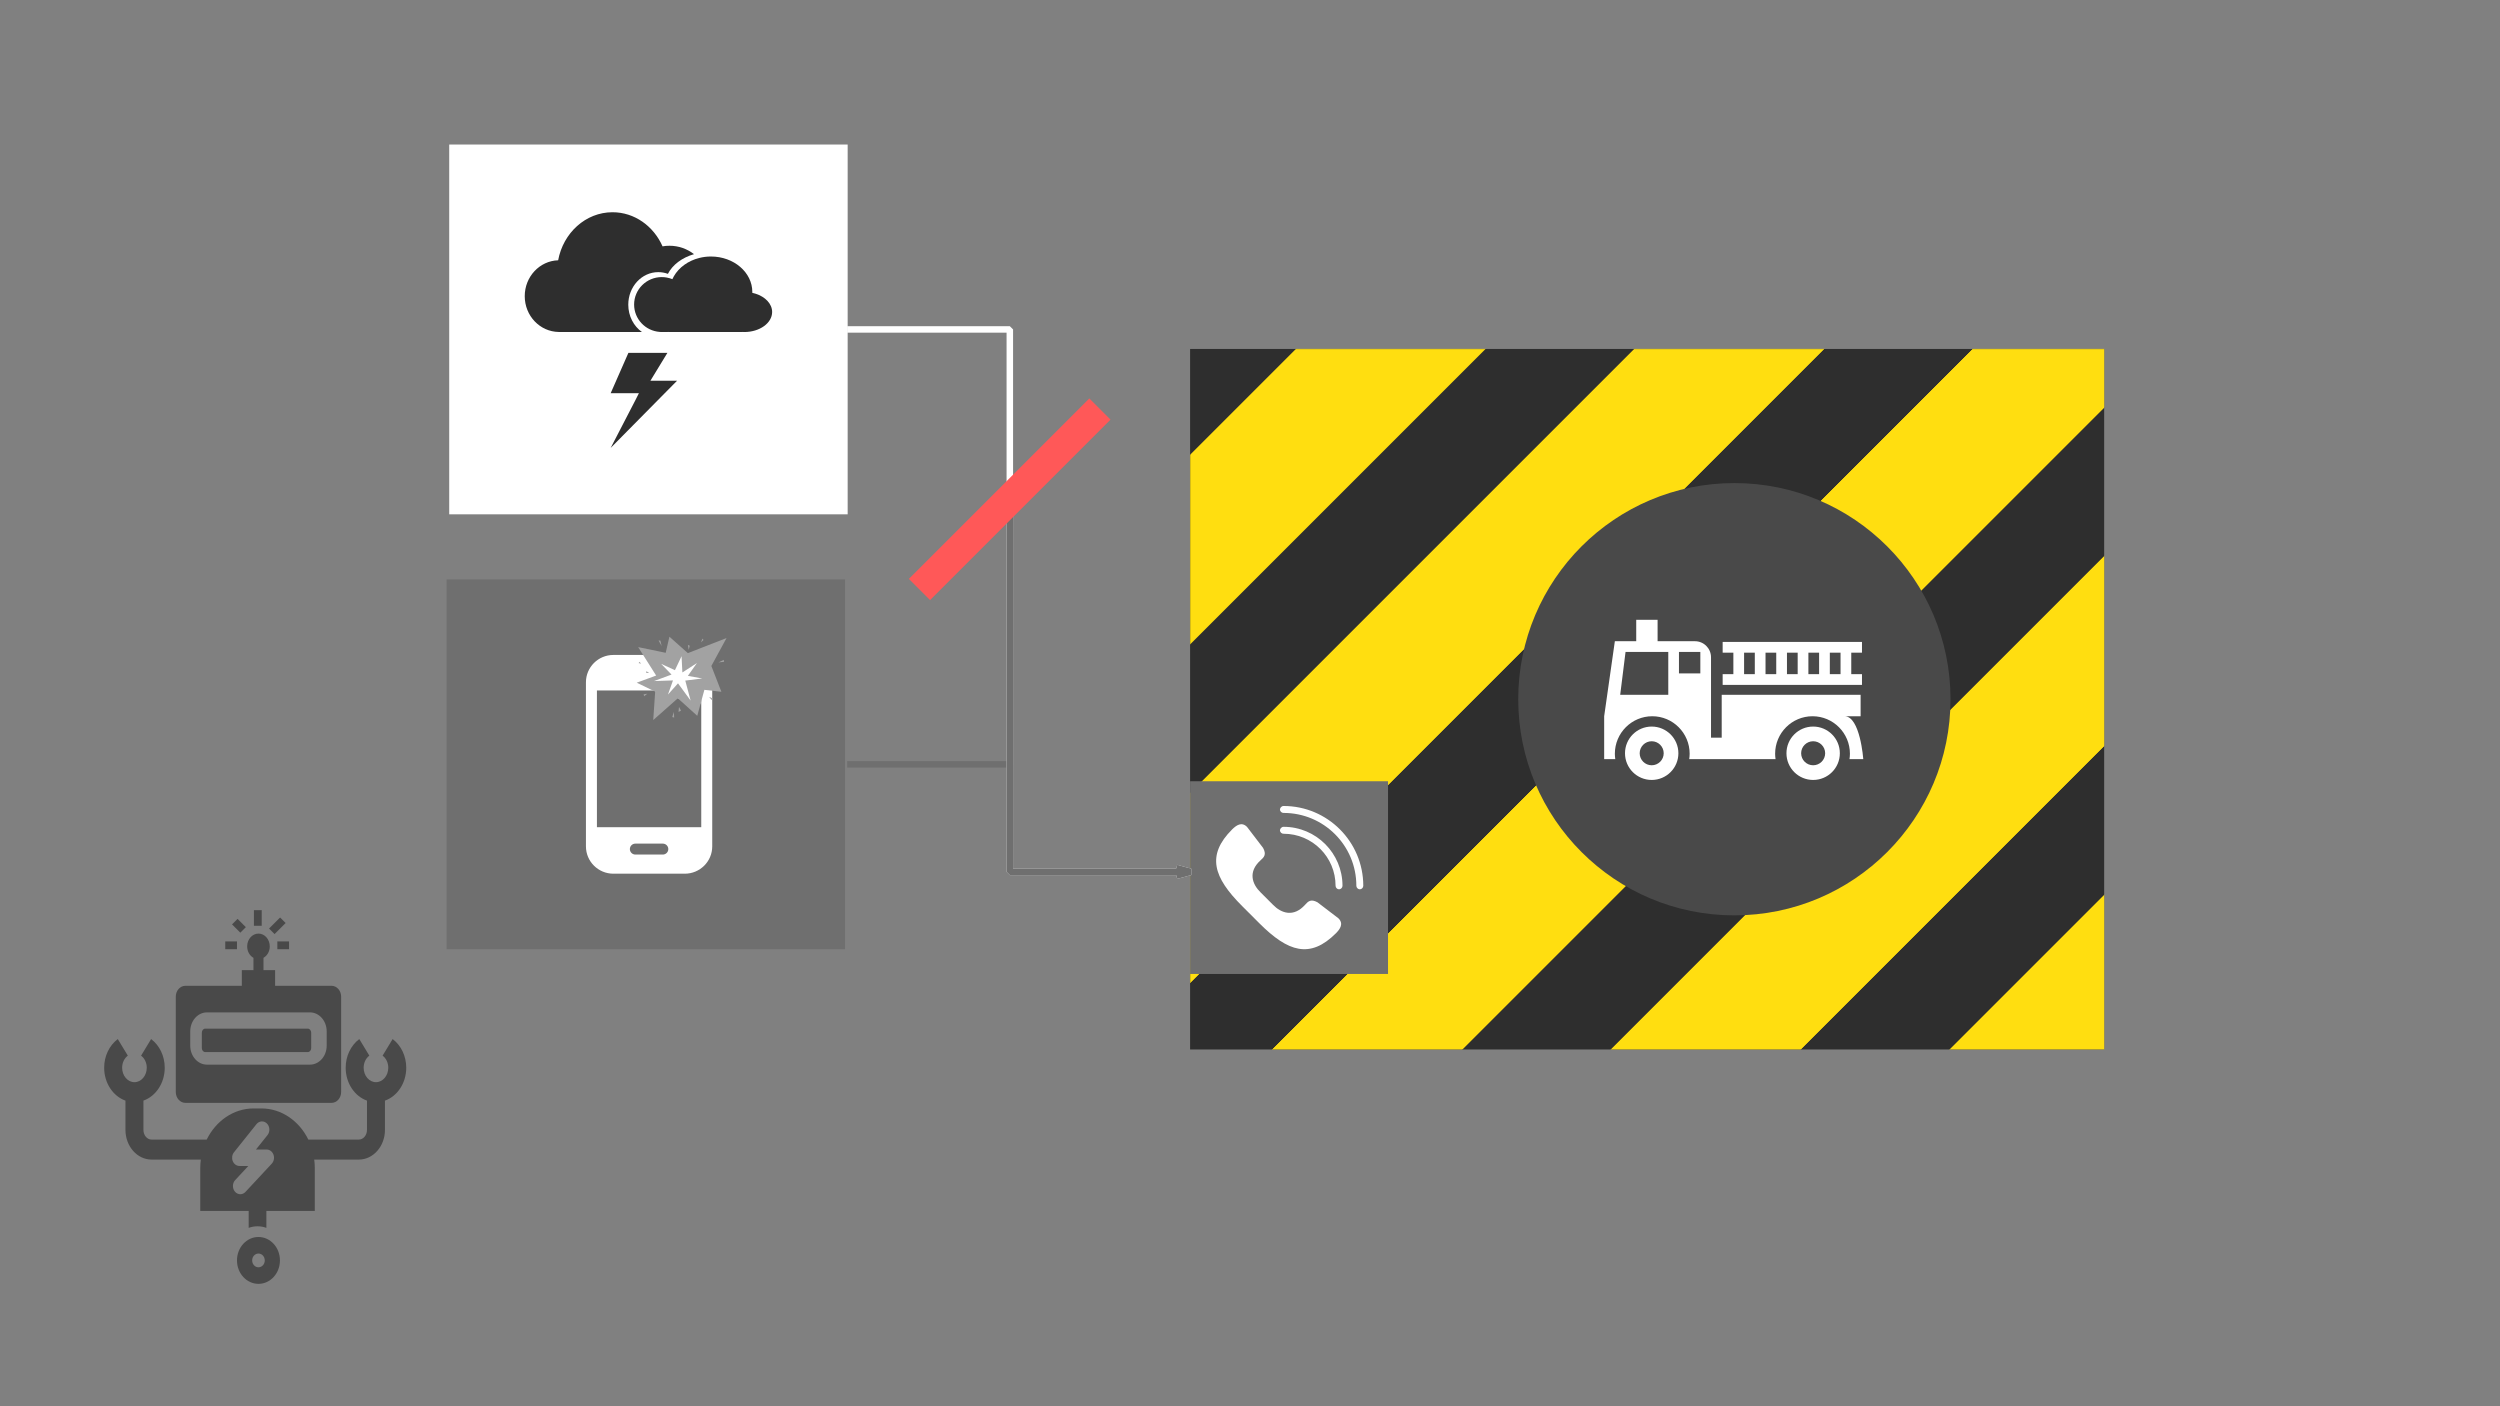 <?xml version="1.0" encoding="UTF-8"?>
<svg width="1920px" height="1080px" viewBox="0 0 1920 1080" version="1.1" xmlns="http://www.w3.org/2000/svg" xmlns:xlink="http://www.w3.org/1999/xlink">
    <rect x="0" y="0" width="1920" height="1080" fill="#808080" stroke="none"/>
    <!-- Generator: Sketch 46.2 (44496) - http://www.bohemiancoding.com/sketch -->
    <title>dontCallIfLightningStrike</title>
    <desc>Created with Sketch.</desc>
    <defs>
        <rect id="path-1" x="0" y="0" width="702" height="538"></rect>
    </defs>
    <g id="Actual-Slides" stroke="none" stroke-width="1" fill="none" fill-rule="evenodd">
        <g id="dontCallIfLightningStrike">
            <g id="Effect" transform="translate(914, 268)">
                <g id="Lines">
                    <mask id="mask-2" fill="white">
                        <use xlink:href="#path-1"></use>
                    </mask>
                    <use id="Mask" fill="#2E2E2E" xlink:href="#path-1"></use>
                    <g id="Group-2" mask="url(#mask-2)" fill="#FFDE10">
                        <g transform="translate(-516, -83)">
                            <rect id="Rectangle-3" transform="translate(846.534, 426.534) rotate(-45) translate(-846.534, -426.534) " x="365.534" y="375.034" width="962" height="103"></rect>
                            <rect id="Rectangle-3-Copy" transform="translate(636.534, 376.534) rotate(-45) translate(-636.534, -376.534) " x="155.534" y="325.034" width="962" height="103"></rect>
                            <rect id="Rectangle-3-Copy-2" transform="translate(376.534, 376.534) rotate(-45) translate(-376.534, -376.534) " x="-104.466" y="325.034" width="962" height="103"></rect>
                            <rect id="Rectangle-3" transform="translate(1106.534, 426.534) rotate(-45) translate(-1106.534, -426.534) " x="625.534" y="375.034" width="962" height="103"></rect>
                            <rect id="Rectangle-3-Copy" transform="translate(896.534, 376.534) rotate(-45) translate(-896.534, -376.534) " x="415.534" y="325.034" width="962" height="103"></rect>
                            <rect id="Rectangle-3-Copy-2" transform="translate(636.534, 376.534) rotate(-45) translate(-636.534, -376.534) " x="155.534" y="325.034" width="962" height="103"></rect>
                            <rect id="Rectangle-3" transform="translate(1366.534, 426.534) rotate(-45) translate(-1366.534, -426.534) " x="885.534" y="375.034" width="962" height="103"></rect>
                            <rect id="Rectangle-3-Copy-3" transform="translate(1616.534, 426.534) rotate(-45) translate(-1616.534, -426.534) " x="1135.534" y="375.034" width="962" height="103"></rect>
                            <rect id="Rectangle-3-Copy" transform="translate(1156.534, 376.534) rotate(-45) translate(-1156.534, -376.534) " x="675.534" y="325.034" width="962" height="103"></rect>
                            <rect id="Rectangle-3-Copy-2" transform="translate(896.534, 376.534) rotate(-45) translate(-896.534, -376.534) " x="415.534" y="325.034" width="962" height="103"></rect>
                        </g>
                    </g>
                </g>
                <g id="Fire-Deparment" transform="translate(252, 103)">
                    <circle id="Oval-Copy-2" fill="#494949" cx="166" cy="166" r="166"></circle>
                    <path d="M264,146.751 L255.77,146.751 L255.77,130.249 L264,130.249 L264,122 L157,122 L157,130.249 L165.232,130.249 L165.232,146.751 L157,146.751 L157,155 L264,155 L264,146.751 Z M181.692,146.751 L173.462,146.751 L173.462,130.249 L181.692,130.249 L181.692,146.751 Z M198.153,146.751 L189.923,146.751 L189.923,130.249 L198.153,130.249 L198.153,146.751 Z M214.615,146.751 L206.385,146.751 L206.385,130.249 L214.615,130.249 L214.615,146.751 Z M231.077,146.751 L222.845,146.751 L222.845,130.249 L231.077,130.249 L231.077,146.751 Z M247.54,146.751 L239.308,146.751 L239.308,130.249 L247.54,130.249 L247.54,146.751 Z" id="Shape" fill="#FFFFFF" fill-rule="nonzero" transform="translate(210.5, 138.5) scale(-1, 1) translate(-210.5, -138.5) "></path>
                    <path d="M226.5,187 C215.176,187 206,196.181 206,207.5 C206,218.824 215.176,228 226.5,228 C237.824,228 247,218.824 247,207.5 C247,196.183 237.824,187 226.5,187 M226.5,216.727 C221.414,216.727 217.273,212.591 217.273,207.502 C217.273,202.418 221.414,198.277 226.5,198.277 C231.586,198.277 235.725,202.418 235.725,207.502 C235.725,212.591 231.586,216.727 226.5,216.727" id="Shape" fill="#FFFFFF" fill-rule="nonzero" transform="translate(226.5, 207.5) scale(-1, 1) translate(-226.5, -207.5) "></path>
                    <path d="M102.5,187 C91.176,187 82,196.181 82,207.5 C82,218.824 91.176,228 102.5,228 C113.824,228 123,218.824 123,207.5 C123,196.183 113.824,187 102.5,187 M102.5,216.727 C97.414,216.727 93.275,212.591 93.275,207.502 C93.275,202.418 97.414,198.277 102.5,198.277 C107.586,198.277 111.727,202.418 111.727,207.502 C111.727,212.591 107.586,216.727 102.5,216.727" id="Shape" fill="#FFFFFF" fill-rule="nonzero" transform="translate(102.5, 207.5) scale(-1, 1) translate(-102.5, -207.5) "></path>
                    <path d="M256.795,121.46 L240.381,121.46 L240.381,105 L223.968,105 L223.968,121.46 L195.246,121.46 C188.451,121.46 182.939,126.991 182.939,133.806 L182.939,179.074 L182.939,195.536 L174.731,195.536 L174.731,179.074 L174.731,162.614 L68.052,162.614 L68.052,179.074 L80.361,179.074 C68.397,179.076 66,212 66,212 L76.587,212 C76.394,210.649 76.26,209.283 76.26,207.884 C76.26,191.979 89.119,179.076 104.98,179.076 C120.84,179.076 133.7,191.976 133.7,207.884 C133.7,209.283 133.572,210.649 133.379,212 L199.677,212 C199.485,210.649 199.35,209.283 199.35,207.884 C199.35,191.979 212.21,179.076 228.07,179.076 C243.93,179.076 256.792,191.976 256.792,207.884 C256.792,209.283 256.662,210.649 256.47,212 L265,212 L265,179.076 L256.795,121.46 Z M207.558,146.154 L191.144,146.154 L191.144,129.692 L207.558,129.692 L207.558,146.154 Z M215.763,162.616 L215.763,129.692 L223.968,129.692 L240.381,129.692 L248.587,129.692 L252.689,162.616 L215.763,162.616 L215.763,162.616 Z" id="Shape" fill="#FFFFFF" fill-rule="nonzero" transform="translate(165.5, 158.5) scale(-1, 1) translate(-165.5, -158.5) "></path>
                </g>
            </g>
            <g id="Robot" transform="translate(80, 699)" fill-rule="nonzero" fill="#494949">
                <path d="M221.539,99 L213.834,111.741 C216.564,113.788 218.196,117.258 218.196,121.026 C218.196,127.138 213.956,132.113 208.748,132.113 C203.529,132.113 199.283,127.141 199.283,121.026 C199.283,117.258 200.915,113.788 203.646,111.738 L195.938,99 C189.392,103.905 185.482,112.137 185.482,121.026 C185.482,132.873 192.373,142.928 201.838,146.28 L201.838,168.778 C201.838,172.872 199.024,176.202 195.568,176.202 L156.803,176.202 C149.847,161.988 136.293,152.285 120.798,152.285 L114.759,152.285 C99.266,152.285 85.709,161.988 78.753,176.202 L36.427,176.202 C32.97,176.202 30.157,172.872 30.157,168.778 L30.157,146.28 C39.621,142.928 46.512,132.873 46.512,121.026 C46.512,112.137 42.603,103.905 36.057,99 L28.352,111.741 C31.082,113.785 32.714,117.258 32.714,121.026 C32.714,127.138 28.468,132.113 23.249,132.113 C18.041,132.113 13.801,127.141 13.801,121.026 C13.801,117.258 15.433,113.788 18.164,111.741 L10.458,99 C3.909,103.905 0,112.141 0,121.026 C0,132.877 6.891,142.934 16.355,146.283 L16.355,168.778 C16.355,181.339 25.359,191.558 36.427,191.558 L74.24,191.558 C73.978,193.627 73.799,195.722 73.799,197.867 L73.799,230.986 L110.98,230.986 L110.98,244 C113.124,243.22 115.405,242.786 117.78,242.786 C120.154,242.786 122.435,243.22 124.579,244 L124.579,230.986 L161.76,230.986 L161.76,197.867 C161.76,195.722 161.578,193.627 161.319,191.558 L195.573,191.558 C206.638,191.558 215.645,181.339 215.645,168.778 L215.645,146.283 C225.109,142.934 232,132.88 232,121.026 C231.997,112.141 228.088,103.905 221.539,99 Z M128.711,194.698 L108.509,216.397 C107.407,217.579 105.986,218.169 104.568,218.169 C103.081,218.169 101.598,217.522 100.485,216.239 C98.309,213.729 98.372,209.73 100.627,207.306 L110.718,196.466 L103.938,196.466 C101.703,196.466 99.676,195.005 98.762,192.737 C97.845,190.468 98.212,187.809 99.699,185.952 L116.962,164.355 C119.047,161.747 122.634,161.515 124.975,163.835 C127.318,166.151 127.526,170.147 125.442,172.752 L116.581,183.836 L124.77,183.836 C127.085,183.836 129.166,185.401 130.032,187.787 C130.898,190.176 130.374,192.908 128.711,194.698 Z" id="Shape"></path>
                <path d="M77.56,109 L156.44,109 C157.828,109 159,107.574 159,105.885 L159,94.115 C159,92.426 157.828,91 156.44,91 L77.56,91 C76.172,91 75,92.426 75,94.115 L75,105.885 C74.997,107.574 76.172,109 77.56,109 Z" id="Shape"></path>
                <polygon id="Shape" points="121 0 118 0 115 0 115 12 121 12"></polygon>
                <polygon id="Shape" points="133 30 142 30 142 27 142 24 133 24"></polygon>
                <polygon id="Shape" points="102 24 93 24 93 27 93 30 102 30"></polygon>
                <rect id="Rectangle-path" transform="translate(133, 12) rotate(45) translate(-133, -12) " x="130" y="6" width="6" height="12"></rect>
                <rect id="Rectangle-path" transform="translate(103.5, 12) rotate(45) translate(-103.5, -12) " x="99" y="9" width="9" height="6"></rect>
                <path d="M174.646,58.093 L131.285,58.093 L131.285,46.043 L122.356,46.043 L122.356,36.616 C125.205,35.002 127.181,31.7 127.181,27.842 C127.181,22.408 123.297,18 118.503,18 C113.708,18 109.824,22.405 109.824,27.842 C109.824,31.7 111.8,35.005 114.65,36.616 L114.65,46.043 L105.718,46.043 L105.718,58.093 L62.354,58.093 C58.309,58.093 55,61.846 55,66.433 L55,139.66 C55,144.247 58.309,148 62.354,148 L174.646,148 C178.691,148 182,144.247 182,139.66 L182,66.436 C182.003,61.846 178.694,58.093 174.646,58.093 Z M170.898,104.081 C170.898,112.113 165.136,118.647 158.053,118.647 L78.95,118.647 C71.866,118.647 66.105,112.113 66.105,104.081 L66.105,93.075 C66.105,85.043 71.866,78.509 78.95,78.509 L158.053,78.509 C165.136,78.509 170.898,85.043 170.898,93.075 L170.898,104.081 Z" id="Shape"></path>
                <path d="M102,269 C102,278.939 109.386,287 118.5,287 C127.611,287 135,278.943 135,269 C135,259.057 127.614,251 118.5,251 C109.386,251 102,259.061 102,269 Z M123.342,269 C123.342,271.916 121.173,274.282 118.5,274.282 C115.824,274.282 113.658,271.916 113.658,269 C113.658,266.084 115.827,263.718 118.5,263.718 C121.173,263.718 123.342,266.084 123.342,269 Z" id="Shape"></path>
            </g>
            <g id="Call-box" transform="translate(914, 600)">
                <rect id="Rectangle" fill="#6F6F6F" x="0" y="0" width="152" height="148"></rect>
                <g id="noun_1142898" transform="translate(20, 19)" fill-rule="nonzero" fill="#FFFFFF">
                    <path d="M33.197,90.094 C55.204,112.101 72.119,117.624 92.054,97.688 C95.175,94.485 98.093,90.436 93.953,86.297 L77.814,73.955 C72.721,71.215 70.732,73.164 68.321,75.854 C59.511,85.688 50.006,82.425 43.639,75.854 L34.146,66.361 C27.575,59.994 24.312,50.489 34.146,41.679 C36.836,39.268 38.785,37.279 36.045,32.186 L23.703,16.047 C19.564,11.907 15.515,14.825 12.312,17.946 C-7.624,37.881 -2.101,54.796 19.906,76.803 L33.197,90.094 Z" id="Shape"></path>
                    <path d="M49,2.811 C49.077,4.207 50.414,5.407 51.807,5.33 C82.696,5.33 107.679,30.356 107.679,61.297 C107.659,62.705 108.933,64 110.339,64 C111.745,64 113.02,62.705 113,61.297 C113,27.475 85.571,9.14157408e-05 51.807,9.14157408e-05 C50.213,-0.013 48.974,1.433 49,2.811 Z M49,18.801 C49.077,20.197 50.414,21.397 51.807,21.321 C73.879,21.321 91.715,39.187 91.715,61.297 C91.695,62.705 92.97,64 94.376,64 C95.782,64 97.056,62.705 97.036,61.297 C97.036,36.306 76.755,15.991 51.807,15.991 C50.145,16.004 48.974,17.516 49,18.801 Z" id="Shape"></path>
                </g>
            </g>
            <g id="Action" transform="translate(343, 445)">
                <rect id="Rectangle" fill="#6F6F6F" x="0" y="0" width="306" height="284"></rect>
                <g id="noun_1131411" transform="translate(107, 58)" fill-rule="nonzero" fill="#FFFFFF">
                    <path d="M75.913,0 L21.087,0 C9.441,0 0,9.402 0,21 L0,147 C0,158.598 9.441,168 21.087,168 L75.913,168 C87.559,168 97,158.598 97,147 L97,21 C97,9.402 87.559,0 75.913,0 Z M59.043,153.3 L37.957,153.3 C35.627,153.3 33.739,151.42 33.739,149.1 C33.739,146.78 35.627,144.9 37.957,144.9 L59.043,144.9 C61.373,144.9 63.261,146.78 63.261,149.1 C63.261,151.42 61.373,153.3 59.043,153.3 Z M88.565,132.3 L8.435,132.3 L8.435,27.3 L88.565,27.3 L88.565,132.3 Z" id="Shape"></path>
                </g>
                <polygon id="Rectangle-2" fill="#FFFFFF" points="164.241 72 198.699 82.535 194.458 96.406 160 85.871"></polygon>
                <g id="noun_563989" transform="translate(146, 44)" fill-rule="nonzero" fill="#A2A2A2">
                    <path d="M69,0.998 L39.286,12.6 L25.114,0 L22.254,12.351 L1.119,7.984 L14.919,29.817 L0,35.306 L14.173,42.168 L12.681,64 L31.578,47.283 L46.497,60.756 L51.968,40.795 L65.022,42.292 L57.314,22.456 L69,0.998 Z M37.297,33.684 L41.4,49.029 L31.703,35.805 L23.995,44.413 L27.849,33.559 L13.303,34.058 L26.73,29.068 L18.773,20.834 L29.341,25.7 L34.438,14.971 L35.059,27.446 L46.249,20.211 L39.286,30.066 L50.351,32.062 L37.297,33.684 Z" id="Shape"></path>
                    <polygon id="Shape" points="57.606 48.602 58.458 47.456 55.583 46.195"></polygon>
                    <polygon id="Shape" points="5.271 44.242 5.697 45.714 8.146 43.789"></polygon>
                    <polygon id="Shape" points="27.312 61.681 28.75 62.075 28.529 57.744"></polygon>
                    <polygon id="Shape" points="18.208 3.015 16.771 2.887 19.167 7.218"></polygon>
                    <polygon id="Shape" points="32.104 57.744 34.021 56.815 32.464 53.895"></polygon>
                    <polygon id="Shape" points="39.955 10.105 40.729 6.943 39.292 6.256"></polygon>
                    <path d="M49.354,4.331 C49.354,4.331 51.156,2.494 51.262,2.494 C51.368,2.494 50.52,1.444 50.52,1.444 L49.354,4.331 Z" id="Shape"></path>
                    <polygon id="Shape" points="62.771 19.729 66.814 17.805 67.083 19.248"></polygon>
                    <polygon id="Shape" points="2.156 19.248 1.438 20.259 3.354 20.692"></polygon>
                    <polygon id="Shape" points="9.583 27.91 7.44 26.466 7.188 27.717"></polygon>
                </g>
            </g>
            <polyline id="Path-2" stroke="#6F6F6F" stroke-width="5" stroke-linejoin="bevel" points="650.621 587 775.542 587 775.542 669.591 914.245 669.591"></polyline>
            <path id="Path-2-decoration-1" d="M903.445,672.591 L914.245,669.591 L903.445,666.591" stroke="#6F6F6F" stroke-width="5" stroke-linejoin="bevel"></path>
            <g id="Action" transform="translate(345, 111)">
                <polyline id="Path-2-Copy" stroke="#FFFFFF" stroke-width="5" stroke-linejoin="bevel" points="305.621 142 430.542 142 430.542 558.591 569.245 558.591"></polyline>
                <path id="Path-2-Copy-decoration-1" d="M558.445,561.591 L569.245,558.591 L558.445,555.591" stroke="#FFFFFF" stroke-width="5" stroke-linejoin="bevel"></path>
                <polyline id="Path-2-Copy-2" stroke="#6F6F6F" stroke-width="5" stroke-linejoin="bevel" points="430.542 272.657 430.542 558.591 569.245 558.591"></polyline>
                <path id="Path-2-Copy-2-decoration-1" d="M558.445,561.591 L569.245,558.591 L558.445,555.591" stroke="#6F6F6F" stroke-width="5" stroke-linejoin="bevel"></path>
                <rect id="Rectangle" fill="#FFFFFF" x="0" y="0" width="306" height="284"></rect>
                <g id="Group" transform="translate(58, 52)" fill-rule="nonzero" fill="#2E2E2E">
                    <path d="M130,32.197 C120.8,34.856 113.494,40.373 109.952,47.318 C107.617,46.46 105.135,45.999 102.538,45.999 C89.815,45.999 79.517,57.185 79.517,70.987 C79.517,79.8 83.698,87.536 90.037,92 L26.784,92 C26.564,92 26.344,91.954 26.124,91.954 C11.643,91.756 0,79.539 0,64.46 C0,49.493 11.4,37.362 25.662,36.9 C29.557,15.846 46.79,0 67.412,0 C84.359,0 98.994,10.703 105.839,26.197 C107.576,25.868 109.36,25.736 111.187,25.736 C118.225,25.736 124.742,28.129 130,32.197 Z" id="Shape"></path>
                    <path d="M190,76.615 C190,85.093 180.442,92 168.627,92 C168.209,92 167.811,92 167.413,91.934 C167.214,92 166.966,92 166.725,92 L111.413,92 C110.994,92 110.57,92 110.152,91.934 C109.733,91.956 109.286,92 108.824,92 L104.731,92 C104.353,92 104.001,91.954 103.647,91.911 C92.629,91.092 84,81.994 84,70.881 C84,59.259 93.514,49.806 105.24,49.806 C106.479,49.806 107.696,49.917 108.868,50.116 C110.441,50.382 111.946,50.824 113.384,51.4 C113.711,50.647 114.114,49.895 114.534,49.164 C118.406,42.412 125.484,37.254 134.071,35.107 C136.9,34.376 139.909,34 143.007,34 C160.552,34 174.78,46.176 174.78,61.229 C174.78,61.45 174.78,61.672 174.754,61.893 C175.575,62.07 176.391,62.269 177.17,62.535 C184.71,64.882 190,70.325 190,76.615 Z" id="Shape"></path>
                    <polygon id="Shape" points="84.889 144.5 87.684 138.97 66 138.97 79.613 108 109.564 108 96.525 129.391 117 129.391 66 181"></polygon>
                </g>
            </g>
            <rect id="Rectangle-6" fill="#FF5858" transform="translate(775.435, 383.435) rotate(-315) translate(-775.435, -383.435) " x="763.925" y="285.435" width="23.02" height="196"></rect>
        </g>
    </g>
</svg>